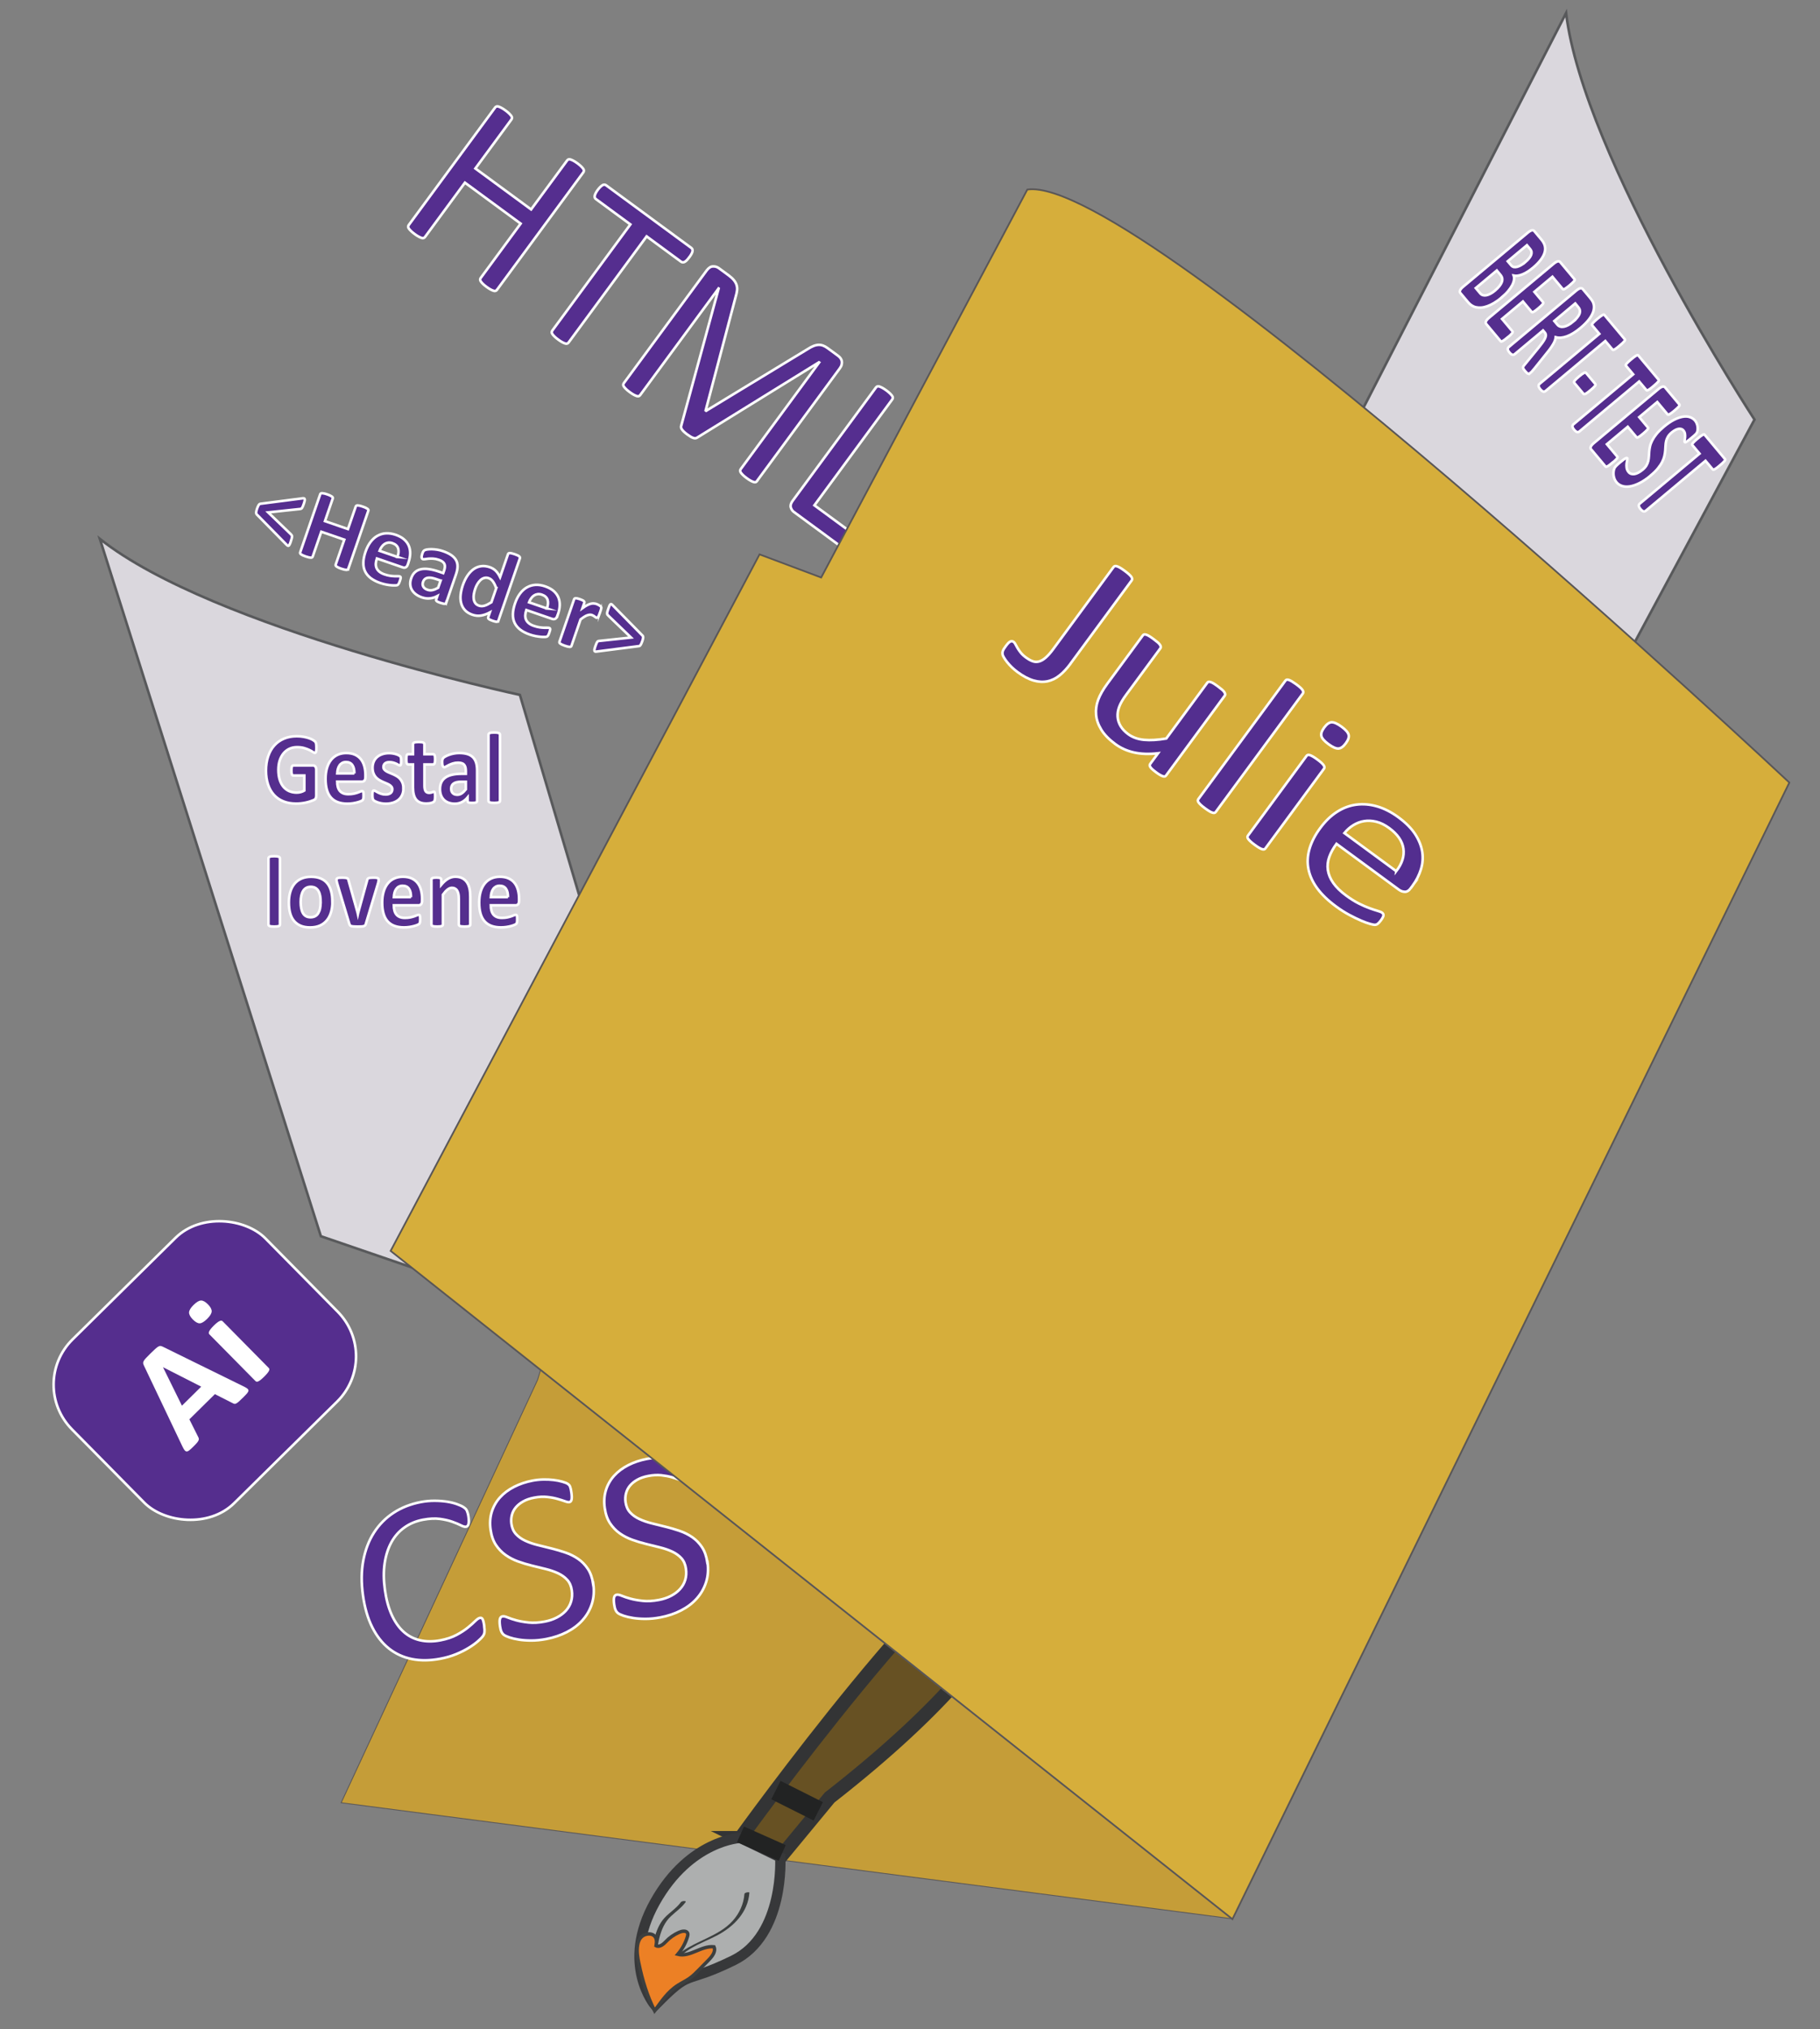 <?xml version="1.0" encoding="UTF-8"?>
<svg id="Layer_6" data-name="Layer 6" xmlns="http://www.w3.org/2000/svg" viewBox="0 0 529.68 590.58">
  <rect x="0" y="0" width="529.68" height="590.58" fill="#808080" stroke="none"/>
  <defs>
    <style>
      .cls-1 {
        fill: #d6ae3b;
        stroke-width: .5px;
      }

      .cls-1, .cls-2, .cls-3, .cls-4, .cls-5, .cls-6, .cls-7, .cls-8, .cls-9, .cls-10, .cls-11, .cls-12 {
        stroke-miterlimit: 10;
      }

      .cls-1, .cls-6 {
        stroke: #595657;
      }

      .cls-2 {
        fill: #adafaf;
        stroke: #37383a;
        stroke-width: 3px;
      }

      .cls-3 {
        fill: #675123;
        stroke: #333435;
        stroke-width: 4px;
      }

      .cls-4 {
        fill: #552e8f;
      }

      .cls-4, .cls-5, .cls-7, .cls-9 {
        stroke: #fff;
      }

      .cls-4, .cls-5, .cls-7, .cls-9, .cls-10 {
        stroke-width: .75px;
      }

      .cls-5 {
        fill: #552e8e;
      }

      .cls-6 {
        fill: #c59d38;
        stroke-width: .25px;
      }

      .cls-13 {
        fill: #fff;
      }

      .cls-13, .cls-14 {
        stroke-width: 0px;
      }

      .cls-7 {
        fill: #532e8f;
      }

      .cls-8 {
        fill: #ec8025;
        stroke: #3d3f3f;
      }

      .cls-9 {
        fill: #542e8f;
      }

      .cls-10 {
        fill: #dad7dd;
        stroke: #58595b;
      }

      .cls-11 {
        stroke-width: 6px;
      }

      .cls-11, .cls-12 {
        fill: none;
        stroke: #222323;
      }

      .cls-12 {
        stroke-width: 5px;
      }

      .cls-14 {
        fill: #3b3f3f;
      }
    </style>
  </defs>
  <polygon class="cls-6" points="156.47 401.54 99.29 524.64 358.55 558.4 159.81 390.31 156.47 401.54"/>
  <g>
    <path class="cls-4" d="m144.62,84.35c-.11.15-.24.25-.39.3-.15.06-.35.05-.58-.02-.23-.07-.51-.2-.85-.37-.34-.18-.73-.43-1.17-.75-.48-.35-.85-.66-1.11-.92-.26-.26-.46-.49-.59-.69-.14-.2-.2-.38-.19-.54,0-.17.06-.32.17-.47l11.62-15.81-16.22-11.92-11.62,15.81c-.11.15-.24.25-.39.3-.15.06-.35.05-.58-.02-.23-.07-.51-.19-.85-.37-.34-.18-.74-.43-1.19-.77-.44-.32-.8-.62-1.08-.9-.28-.27-.49-.51-.62-.71-.14-.2-.2-.38-.19-.54s.07-.32.17-.47l25.14-34.2c.11-.15.24-.25.39-.3s.35-.05.58.02c.23.07.52.2.87.38.35.18.74.44,1.18.76.46.34.82.64,1.09.91.27.27.47.5.61.7.14.2.2.38.19.54,0,.16-.07.32-.17.47l-10.49,14.26,16.22,11.92,10.49-14.26c.11-.15.24-.25.39-.3.15-.06.35-.05.58.02s.51.19.84.36c.33.17.73.43,1.21.78.44.32.79.62,1.06.89.27.27.47.5.61.7.14.2.2.38.19.54,0,.16-.07.32-.17.47l-25.14,34.2Z"/>
    <path class="cls-4" d="m200.6,74.86c-.26.35-.5.64-.72.87-.23.23-.44.39-.63.49-.2.1-.38.14-.56.12-.17-.01-.33-.08-.48-.18l-10.02-7.37-22.72,30.9c-.11.15-.24.25-.39.3-.15.06-.35.05-.58-.02-.23-.07-.51-.19-.85-.37-.34-.18-.73-.43-1.19-.77-.44-.32-.8-.62-1.08-.9-.28-.27-.49-.51-.62-.71-.14-.2-.2-.38-.19-.54s.07-.32.17-.47l22.72-30.9-10.02-7.37c-.15-.11-.25-.24-.32-.4-.07-.16-.08-.35-.04-.56.04-.21.13-.46.28-.75.14-.29.34-.61.6-.96.26-.35.51-.64.75-.87.24-.23.46-.41.66-.52.19-.11.38-.16.55-.14.17.01.33.07.48.18l24.78,18.22c.15.11.25.24.32.4.06.16.08.36.04.58-.04.23-.14.49-.3.78-.16.29-.37.61-.62.96Z"/>
    <path class="cls-4" d="m220.32,140.01c-.11.15-.24.25-.4.3-.16.05-.35.04-.59-.03-.24-.07-.52-.2-.84-.37-.33-.17-.73-.43-1.2-.78-.44-.32-.79-.62-1.07-.89-.28-.28-.48-.51-.62-.71-.13-.2-.2-.38-.19-.54,0-.17.06-.32.17-.47l22.82-31.04-.06-.04-35.48,21.94c-.15.09-.31.14-.48.16-.17.02-.37-.01-.61-.09-.24-.08-.5-.2-.79-.37-.29-.17-.61-.39-.98-.66-.39-.28-.7-.55-.95-.78s-.44-.46-.58-.66c-.14-.2-.22-.38-.25-.55-.03-.17-.03-.32.02-.46l10.91-40-.03-.02-22.82,31.04c-.11.15-.24.25-.4.3s-.35.04-.59-.03c-.24-.07-.52-.2-.86-.38-.34-.18-.74-.44-1.21-.79-.45-.33-.82-.64-1.08-.9-.27-.27-.47-.5-.6-.7-.13-.2-.19-.37-.18-.53.01-.16.08-.31.18-.46l24.09-32.77c.57-.77,1.18-1.17,1.83-1.2.65-.03,1.23.14,1.73.51l2.91,2.14c.6.44,1.08.88,1.44,1.32s.63.9.79,1.39c.16.49.22.99.17,1.53-.05.53-.17,1.11-.36,1.73l-8.78,33.29.14.1,29.51-17.93c.61-.4,1.18-.7,1.7-.91s1.02-.32,1.48-.34c.46-.02.9.05,1.33.21.43.16.88.41,1.34.75l3.05,2.24c.28.21.52.44.71.71.19.27.31.55.36.86.05.3.03.63-.05.98-.08.35-.27.72-.55,1.1l-24.09,32.77Z"/>
    <path class="cls-4" d="m249.26,159.21c-.27.37-.51.66-.73.88-.22.22-.43.39-.64.5-.21.12-.41.17-.59.16-.18,0-.35-.07-.52-.19l-15.75-11.58c-.42-.31-.72-.75-.88-1.31-.17-.56.01-1.2.54-1.92l24.25-32.99c.11-.15.24-.25.39-.3.15-.06.35-.05.58.02.23.07.52.2.86.38s.74.44,1.18.76c.46.34.82.64,1.09.91.27.27.47.5.61.7.14.2.2.38.19.54s-.07.32-.17.47l-22.65,30.82,12.78,9.39c.17.12.28.27.34.44.06.17.07.37.04.58-.03.22-.12.47-.28.75-.15.28-.36.61-.63.98Z"/>
  </g>
  <path class="cls-10" d="m206.25,387.86l-54.94-185.63s-89.07-19.07-122.25-45.4l64.32,202.94,113.99,39.08-1.12-10.99Z"/>
  <path class="cls-10" d="m418.91,292.6l91.71-170.49s-49.81-76.26-54.84-118.32l-97.23,189.39,53.42,108.02,6.94-8.6Z"/>
  <g>
    <g>
      <path class="cls-3" d="m215.51,534.87s62.88-87.45,82.71-89.81c0,0,12.62,23.86-56.78,78.07l-14.37,17.4-11.57-5.66Z"/>
      <path class="cls-2" d="m190.63,583.57s-10.16-11.89,0-30.02c10.16-18.12,24.88-18.69,24.88-18.69l11.57,5.66s1.4,22.65-13.67,30.02c-15.07,7.36-11.92,1.98-22.78,13.03Z"/>
      <line class="cls-11" x1="225.81" y1="520.95" x2="238.14" y2="527.14"/>
      <line class="cls-12" x1="215.51" y1="533.84" x2="227.66" y2="539.25"/>
      <path class="cls-14" d="m192.88,578.3c-1.8-4.55-2.21-9.53-.99-14.29.61-2.37,1.52-4.59,3.32-6.29,1.45-1.38,3.12-2.49,4.3-4.13.38-.52-1.07-.4-1.35-.02-1.31,1.81-3.26,2.96-4.76,4.57s-2.4,3.86-2.97,6.06c-1.23,4.81-.84,9.89.99,14.5.2.49,1.63.06,1.45-.39h0Z"/>
      <path class="cls-14" d="m195.37,573.86c1.2-6.04,8.8-8.18,13.5-10.7s8.82-6.64,9.23-12.35c.02-.26-1.42-.08-1.45.39-.21,2.9-1.45,5.6-3.37,7.76-2.11,2.37-4.92,3.83-7.73,5.19-4.33,2.09-10.54,4.61-11.6,9.94-.08.39,1.36.16,1.43-.23h0Z"/>
    </g>
    <path class="cls-8" d="m185.93,571.46c-.37-1.78-.68-3.6-.38-5.39.15-.94.51-1.92,1.35-2.59s2.28-.91,3.22-.34c1.1.67,1.02,2,.83,3.11,1.01.53,2.15-.45,2.88-1.23,1.02-1.09,2.31-2,3.79-2.66.77-.35,1.93-.56,2.4.05.25.32.17.74.07,1.12-.53,1.86-1.49,3.64-2.83,5.22,3.53.91,6.84-2.57,10.52-2.19.65,1.39-.56,2.86-1.71,4.02-.9.92-1.8,1.83-2.7,2.75-.86.87-1.72,1.75-2.76,2.47-1.03.72-2.21,1.27-3.28,1.95-3.11,1.98-4.81,4.77-6.82,7.44-2.21-4.38-3.6-9.01-4.57-13.72Z"/>
  </g>
  <g>
    <path class="cls-4" d="m84.62,157.64c-.12.34-.22.6-.32.79-.09.18-.19.31-.27.37s-.17.07-.26.03c-.08-.04-.18-.12-.3-.23l-8.8-8.95c-.1-.12-.14-.31-.12-.56.02-.26.11-.62.27-1.09.08-.24.17-.45.25-.62.08-.17.15-.31.22-.42.07-.11.14-.19.21-.24.08-.05.15-.08.23-.1l12.42-1.61c.31-.04.49.05.54.27.05.22-.02.6-.21,1.16-.13.38-.24.68-.33.89s-.18.38-.26.5c-.08.12-.16.19-.25.22-.08.03-.19.06-.32.08l-9.27.99,6.57,6.33c.12.11.21.22.27.31s.1.22.1.37-.03.34-.09.57c-.06.23-.16.54-.29.93Z"/>
    <path class="cls-4" d="m101.35,165.55c-.03.09-.09.17-.18.22-.08.05-.21.08-.36.08s-.35-.03-.59-.08c-.24-.05-.54-.14-.89-.26-.36-.12-.65-.24-.88-.35-.23-.11-.4-.21-.52-.3-.12-.09-.19-.19-.23-.28-.03-.09-.04-.19,0-.28l2.5-7.24-6.7-2.31-2.5,7.24c-.03.09-.09.17-.17.22s-.2.08-.35.08c-.15,0-.35-.03-.59-.08-.24-.05-.54-.14-.9-.26-.35-.12-.64-.24-.87-.34-.23-.11-.4-.21-.52-.3-.12-.09-.2-.19-.24-.28-.04-.1-.04-.19,0-.28l5.83-16.92c.03-.09.09-.17.18-.22.08-.05.21-.08.36-.08s.35.03.6.08c.25.05.54.14.89.26.36.12.65.24.87.35.22.11.39.21.52.3.12.09.2.19.23.28.03.09.03.19,0,.28l-2.27,6.58,6.7,2.31,2.27-6.58c.03-.09.09-.17.18-.22.09-.05.2-.08.35-.08s.35.03.59.08.55.14.91.27c.35.12.64.23.86.34s.39.21.52.3c.12.09.2.19.24.28.04.1.04.19,0,.28l-5.83,16.92Z"/>
    <path class="cls-4" d="m118.7,164.25c-.15.42-.35.71-.61.84-.26.14-.56.15-.89.03l-7.52-2.59c-.18.53-.28,1.03-.31,1.5-.02.47.05.91.22,1.3.17.39.44.74.82,1.05.38.3.86.56,1.46.77.61.21,1.16.35,1.65.42.49.07.92.11,1.3.12s.69,0,.94,0c.25-.01.45,0,.58.05.08.03.15.07.19.12.04.05.07.12.08.22,0,.1,0,.22-.05.38-.04.16-.1.35-.18.58-.07.2-.13.38-.19.51-.06.14-.12.26-.17.35-.05.09-.11.17-.17.23-.06.06-.13.11-.21.15-.08.04-.28.08-.58.09-.31.02-.68,0-1.14-.03s-.96-.11-1.52-.21c-.56-.11-1.15-.26-1.76-.47-1.1-.38-2.01-.85-2.75-1.41-.73-.56-1.28-1.22-1.64-1.97-.36-.75-.53-1.61-.5-2.56.02-.95.24-2.01.63-3.16.38-1.1.86-2.04,1.45-2.82.59-.78,1.26-1.39,2.02-1.81.76-.42,1.58-.67,2.47-.72.89-.05,1.83.09,2.81.42,1.03.36,1.87.81,2.49,1.37.63.56,1.09,1.19,1.37,1.89.28.7.41,1.46.38,2.28-.03.82-.2,1.66-.5,2.53l-.19.55Zm-3.04-2.16c.37-.97.43-1.8.21-2.51-.23-.7-.78-1.21-1.66-1.51-.44-.15-.86-.2-1.24-.15-.38.05-.73.18-1.05.39-.31.21-.59.48-.84.83-.25.34-.46.73-.62,1.16l5.21,1.79Z"/>
    <path class="cls-4" d="m129.83,175.44c-.04.13-.13.21-.24.26-.12.04-.28.04-.49,0-.21-.04-.51-.12-.9-.25-.42-.14-.71-.26-.89-.36-.18-.1-.29-.2-.35-.3-.05-.1-.06-.22-.01-.34l.34-.98c-.7.37-1.42.59-2.18.67s-1.53-.02-2.33-.29c-.66-.23-1.23-.52-1.72-.88-.49-.36-.88-.78-1.16-1.25-.29-.47-.45-1-.5-1.58s.04-1.19.27-1.86c.25-.72.6-1.3,1.07-1.73.46-.43,1.04-.73,1.71-.88.68-.16,1.46-.17,2.35-.05.89.12,1.88.37,2.98.75l1.21.42.26-.75c.13-.39.21-.74.23-1.06.02-.32-.02-.6-.14-.86s-.3-.48-.57-.68c-.27-.2-.62-.37-1.07-.52-.58-.2-1.12-.31-1.62-.34-.5-.03-.95-.02-1.36.01-.4.04-.75.08-1.03.13s-.49.05-.64,0c-.1-.04-.18-.1-.24-.19s-.09-.21-.1-.34,0-.3.04-.48c.03-.19.09-.38.16-.6.1-.29.2-.5.3-.65s.24-.27.42-.36c.17-.09.45-.16.83-.21.38-.05.81-.07,1.29-.06.48.01.99.06,1.54.15.54.09,1.09.23,1.63.42.97.33,1.76.71,2.39,1.14.62.43,1.09.91,1.4,1.46.31.54.46,1.16.45,1.85,0,.69-.16,1.46-.45,2.31l-2.86,8.31Zm-1.6-6.47l-1.33-.46c-.56-.19-1.06-.32-1.48-.37-.42-.05-.79-.04-1.1.04-.31.08-.56.22-.75.41-.2.19-.35.45-.45.75-.18.52-.16.98.07,1.39.23.41.63.71,1.21.91.49.17.98.2,1.48.09.5-.11,1.04-.33,1.63-.66l.73-2.1Z"/>
    <path class="cls-4" d="m145.04,180.63c-.04.1-.09.18-.16.23-.07.05-.17.08-.29.09-.13,0-.29-.01-.48-.06s-.43-.12-.71-.21c-.3-.1-.53-.19-.71-.28-.18-.08-.32-.17-.42-.25s-.16-.17-.19-.26c-.03-.09-.02-.18.01-.28l.47-1.37c-.87.46-1.72.76-2.55.9-.83.14-1.67.06-2.52-.23-.94-.33-1.67-.78-2.2-1.37-.53-.59-.89-1.26-1.08-2.02-.2-.76-.25-1.58-.15-2.47.1-.89.31-1.79.62-2.71.38-1.1.84-2.05,1.38-2.84s1.14-1.43,1.81-1.89c.67-.46,1.39-.74,2.18-.84s1.62,0,2.5.3c.69.24,1.27.6,1.74,1.07.47.48.88,1.08,1.25,1.82l2.31-6.69c.03-.09.09-.17.16-.22.08-.06.19-.09.34-.09.15,0,.34.02.57.07.23.05.52.13.86.25.34.12.62.23.83.33.21.1.37.2.49.3.11.1.18.19.21.28.03.09.03.18,0,.28l-6.26,18.17Zm-.62-9.45c-.28-.8-.59-1.44-.94-1.93s-.76-.82-1.26-.99c-.45-.16-.88-.18-1.29-.06-.41.11-.77.32-1.1.63-.33.31-.62.68-.88,1.11-.26.43-.47.89-.64,1.38-.18.52-.31,1.04-.4,1.55-.09.52-.1,1-.04,1.45.06.45.2.84.44,1.18.23.34.59.59,1.07.76.24.08.49.13.74.14.25,0,.52-.02.81-.1s.6-.2.94-.37c.34-.17.72-.39,1.14-.65l1.41-4.1Z"/>
    <path class="cls-4" d="m162.2,179.24c-.15.42-.35.71-.61.84-.26.14-.55.15-.89.04l-7.52-2.59c-.18.53-.28,1.03-.31,1.5-.02.47.05.91.22,1.3.17.39.44.74.82,1.05.38.31.86.56,1.46.77.61.21,1.16.35,1.65.42.49.07.92.11,1.3.12.37,0,.69,0,.94,0,.25-.01.45,0,.59.05.08.03.15.07.19.12.04.05.07.12.08.22,0,.1,0,.22-.05.38-.04.16-.1.35-.18.58-.07.2-.13.38-.19.51s-.11.26-.17.35-.11.17-.17.23c-.06.06-.13.11-.21.15-.08.04-.28.08-.58.09-.31.02-.68,0-1.14-.03-.45-.04-.96-.11-1.52-.21-.56-.11-1.15-.26-1.76-.47-1.1-.38-2.01-.85-2.74-1.41-.73-.56-1.28-1.22-1.64-1.97-.36-.75-.53-1.61-.5-2.56.02-.95.23-2.01.63-3.16.38-1.1.86-2.04,1.45-2.82.59-.78,1.26-1.39,2.02-1.81.76-.42,1.58-.67,2.47-.72.89-.05,1.83.09,2.81.43,1.03.36,1.87.81,2.5,1.37.63.56,1.08,1.19,1.37,1.89.28.7.41,1.46.38,2.28-.03.81-.2,1.66-.5,2.52l-.19.55Zm-3.04-2.16c.36-.97.43-1.8.21-2.51-.23-.7-.78-1.21-1.66-1.51-.44-.15-.86-.2-1.24-.15-.38.05-.73.18-1.05.39-.32.21-.6.48-.84.83-.25.34-.46.73-.62,1.16l5.21,1.79Z"/>
    <path class="cls-4" d="m174.61,178.29c-.12.33-.22.6-.31.81s-.18.36-.25.47c-.08.11-.16.17-.23.2s-.16.02-.25,0c-.07-.03-.15-.07-.23-.13-.08-.06-.17-.13-.28-.21-.1-.08-.22-.16-.35-.24-.13-.08-.27-.15-.44-.21-.19-.07-.4-.09-.62-.08-.22.01-.46.07-.73.16-.26.09-.56.24-.88.44-.32.2-.68.46-1.08.77l-2.65,7.7c-.03.09-.09.16-.17.21-.08.05-.19.08-.34.08s-.34-.03-.57-.08c-.23-.05-.52-.14-.86-.26-.34-.12-.62-.23-.83-.33s-.38-.2-.5-.29c-.12-.09-.19-.18-.22-.27-.03-.09-.03-.18,0-.27l4.26-12.35c.03-.09.08-.17.15-.22.07-.05.17-.08.31-.09.14,0,.3.01.5.06s.44.11.72.21c.3.1.54.2.72.29.19.09.32.18.41.26.09.08.15.17.17.25.02.08.02.17-.01.27l-.53,1.54c.48-.35.92-.62,1.31-.83.39-.2.74-.35,1.06-.43.32-.09.62-.12.9-.1.28.02.55.07.81.16.12.04.25.09.38.16.13.06.27.13.41.22.14.08.25.17.35.25.1.08.16.15.2.21.03.06.05.13.06.19,0,.06,0,.15-.02.25-.01.1-.05.25-.11.45s-.14.46-.26.79Z"/>
    <path class="cls-4" d="m186.89,186.68c-.08.24-.16.44-.24.61-.08.17-.16.31-.23.42-.07.11-.15.19-.22.24-.07.05-.15.08-.22.08l-12.44,1.6c-.15.02-.27,0-.36-.03-.09-.04-.15-.12-.18-.23s-.02-.26.02-.45c.04-.19.11-.42.2-.7.13-.38.24-.68.33-.89.09-.22.18-.38.26-.5.08-.12.17-.19.25-.23.08-.04.19-.06.32-.07l9.27-.99-6.57-6.33c-.13-.12-.22-.22-.29-.32s-.1-.22-.1-.37.03-.34.1-.57c.06-.23.16-.54.3-.93.12-.34.22-.61.31-.79.09-.19.18-.31.27-.37s.18-.07.27-.03.19.12.29.23l8.81,8.97c.1.1.14.28.13.54s-.1.63-.26,1.1Z"/>
  </g>
  <g>
    <path class="cls-5" d="m92.09,217.55c0,.28-.01.53-.03.73-.02.21-.05.37-.09.49s-.09.21-.15.26c-.06.05-.13.07-.21.07-.11,0-.3-.09-.56-.26-.26-.18-.6-.37-1.02-.57s-.93-.4-1.52-.57-1.27-.26-2.05-.26c-.83,0-1.58.16-2.25.48-.67.32-1.25.77-1.72,1.35s-.84,1.28-1.1,2.09c-.26.82-.38,1.72-.38,2.7,0,1.08.13,2.04.39,2.86s.62,1.52,1.09,2.07,1.03.98,1.69,1.26c.66.28,1.38.42,2.18.42.39,0,.77-.05,1.15-.15s.73-.24,1.06-.44v-4.39h-3.25c-.16,0-.28-.11-.37-.33-.09-.22-.13-.59-.13-1.12,0-.27.01-.5.03-.69.02-.19.05-.33.1-.45.04-.11.1-.2.16-.25.06-.05.13-.08.21-.08h5.79c.14,0,.27.03.38.08s.21.13.29.24c.08.11.15.24.19.39.04.15.07.32.07.52v7.54c0,.29-.05.55-.14.77s-.28.39-.57.52-.64.26-1.07.4c-.42.14-.86.25-1.32.35s-.92.17-1.38.22-.93.07-1.4.07c-1.37,0-2.6-.22-3.68-.65-1.08-.43-2-1.06-2.75-1.89s-1.33-1.83-1.72-3.02-.6-2.53-.6-4.04.21-2.95.64-4.18c.42-1.24,1.02-2.29,1.8-3.15.78-.86,1.72-1.53,2.82-1.98,1.1-.46,2.33-.69,3.68-.69.74,0,1.42.06,2.03.17s1.14.25,1.6.41c.46.16.83.33,1.13.52s.51.35.63.48.21.33.26.58c.05.25.08.62.08,1.11Z"/>
    <path class="cls-5" d="m106.35,226.15c0,.45-.09.78-.27,1-.18.21-.43.32-.75.32h-7.2c0,.56.06,1.06.18,1.52.12.45.31.84.57,1.16s.6.56,1.01.73.9.25,1.48.25,1.1-.05,1.54-.14c.44-.09.82-.2,1.15-.31.32-.11.59-.21.8-.31s.38-.14.52-.14c.08,0,.15.02.2.05s.1.1.13.18c.04.09.06.21.07.37.01.16.02.36.02.61,0,.21,0,.4-.01.55s-.02.28-.04.39-.04.2-.08.27-.08.14-.14.21-.21.16-.47.28c-.26.12-.58.23-.98.34s-.85.21-1.37.29-1.06.12-1.64.12c-1.05,0-1.97-.15-2.76-.44s-1.45-.74-1.98-1.33-.93-1.35-1.19-2.26-.39-1.97-.39-3.19.14-2.21.41-3.14c.27-.93.67-1.72,1.19-2.37s1.16-1.15,1.9-1.49c.75-.34,1.59-.51,2.52-.51.99,0,1.84.16,2.54.48.7.32,1.28.77,1.73,1.34.45.57.78,1.25.99,2.03s.32,1.63.32,2.55v.59Zm-3.23-1.05c.03-1.04-.16-1.85-.56-2.44s-1.02-.89-1.86-.89c-.42,0-.79.09-1.11.26-.31.18-.58.41-.78.71-.21.3-.37.65-.48,1.05s-.17.84-.19,1.3h4.98Z"/>
    <path class="cls-5" d="m117.42,229.37c0,.74-.13,1.4-.38,1.96-.25.57-.61,1.04-1.07,1.42-.46.38-1,.67-1.63.86-.63.19-1.31.29-2.04.29-.44,0-.86-.04-1.27-.11s-.76-.17-1.08-.28c-.32-.11-.58-.23-.8-.34s-.37-.23-.46-.33c-.1-.1-.17-.26-.22-.48-.05-.22-.08-.54-.08-.97,0-.28,0-.51.03-.68s.04-.31.08-.41c.04-.1.08-.17.13-.21.05-.03.12-.05.2-.05.1,0,.24.06.43.18s.43.26.71.4c.28.15.61.28.99.41.38.13.8.19,1.28.19.3,0,.57-.03.8-.1.23-.07.44-.17.61-.29.17-.13.3-.29.39-.48.09-.2.13-.42.13-.67,0-.29-.08-.54-.25-.75-.16-.21-.38-.39-.65-.55s-.58-.3-.92-.44-.69-.29-1.05-.45c-.36-.17-.71-.36-1.05-.57-.34-.21-.65-.48-.92-.79s-.49-.69-.65-1.13-.25-.97-.25-1.58.11-1.2.33-1.72.54-.97.96-1.34c.42-.37.92-.66,1.52-.86.6-.21,1.27-.31,2.01-.31.37,0,.73.03,1.08.09.35.06.67.13.95.22.28.09.52.18.72.29.19.1.33.19.42.26s.14.15.18.22.06.16.08.26.03.23.05.38c.01.15.02.34.02.56,0,.26,0,.48-.02.64-.01.17-.04.3-.07.4-.03.1-.07.16-.12.2-.05.03-.12.05-.19.05-.08,0-.2-.05-.37-.15s-.38-.21-.63-.33-.54-.23-.88-.33-.71-.15-1.13-.15c-.3,0-.56.03-.78.1-.22.07-.4.17-.54.29s-.25.28-.32.45c-.07.17-.11.35-.11.55,0,.3.08.56.25.76.17.21.39.39.66.54.27.16.59.3.93.44.35.14.7.29,1.06.45.36.16.71.35,1.06.56.35.21.66.48.93.79.27.31.49.69.66,1.12s.25.95.25,1.55Z"/>
    <path class="cls-5" d="m126.62,231.77c0,.43-.02.76-.07.99-.05.23-.11.39-.19.48-.08.09-.2.18-.35.25-.16.07-.34.14-.54.19-.21.05-.43.1-.68.12s-.49.04-.74.04c-.66,0-1.24-.09-1.72-.28-.49-.19-.89-.47-1.21-.86s-.55-.87-.7-1.46-.23-1.28-.23-2.08v-6.69h-1.42c-.17,0-.3-.11-.38-.34-.09-.23-.13-.61-.13-1.15,0-.28.01-.52.03-.72.02-.2.06-.35.1-.46s.1-.19.17-.24.14-.07.23-.07h1.41v-2.92c0-.1.02-.19.07-.26.05-.08.14-.14.26-.2s.3-.09.52-.12c.22-.02.48-.04.8-.04s.6.01.81.04c.22.02.39.06.51.12s.21.12.27.2c.05.08.08.17.08.26v2.92h2.57c.09,0,.17.02.23.07s.12.13.17.24c.04.11.08.27.1.46s.03.43.03.72c0,.54-.04.92-.13,1.15-.09.23-.22.34-.38.34h-2.58v6.14c0,.71.1,1.25.3,1.6s.57.53,1.09.53c.18,0,.34-.02.48-.05.14-.03.27-.07.38-.12.11-.04.2-.08.28-.12.07-.03.14-.05.21-.05.05,0,.1.02.15.05s.09.1.11.21c.03.1.05.24.07.42s.03.4.03.67Z"/>
    <path class="cls-5" d="m138.84,233.11c0,.14-.04.24-.13.32-.09.08-.23.13-.42.17-.19.03-.47.05-.84.05-.4,0-.69-.02-.87-.05-.18-.03-.31-.09-.38-.17-.08-.08-.11-.19-.11-.32v-1.04c-.49.58-1.04,1.03-1.66,1.35s-1.31.48-2.07.48c-.63,0-1.2-.09-1.73-.27-.53-.18-.98-.45-1.37-.81-.38-.36-.68-.8-.89-1.33s-.32-1.14-.32-1.85c0-.76.13-1.42.4-1.98s.67-1.03,1.21-1.39c.53-.37,1.2-.64,1.99-.81.8-.18,1.72-.26,2.77-.26h1.15v-.79c0-.41-.04-.77-.11-1.08-.08-.31-.2-.56-.37-.77-.17-.21-.4-.36-.69-.45s-.64-.15-1.07-.15c-.56,0-1.05.07-1.49.21s-.82.29-1.16.45-.62.32-.84.45c-.23.14-.41.21-.55.21-.1,0-.18-.03-.26-.1-.08-.07-.14-.17-.19-.29-.05-.13-.09-.28-.11-.47s-.04-.39-.04-.62c0-.3.02-.54.07-.72.04-.18.13-.33.25-.48s.34-.3.65-.47c.31-.17.67-.33,1.09-.48.42-.15.87-.27,1.36-.36.49-.09,1-.14,1.52-.14.93,0,1.72.1,2.38.3s1.2.51,1.62.92c.42.42.73.95.93,1.6s.29,1.43.29,2.33v8.79Zm-3.27-5.6h-1.27c-.54,0-1,.04-1.38.13s-.69.22-.93.4c-.24.18-.41.39-.52.64s-.17.53-.17.86c0,.55.16.98.47,1.29s.75.47,1.31.47c.47,0,.9-.13,1.29-.4.39-.26.79-.65,1.2-1.16v-2.23Z"/>
    <path class="cls-5" d="m145.51,233.06c0,.1-.03.18-.08.26s-.14.13-.27.18c-.13.05-.3.09-.51.11s-.48.04-.81.04-.6-.01-.81-.04-.38-.06-.51-.11c-.13-.05-.22-.11-.27-.18-.05-.07-.08-.16-.08-.26v-19.26c0-.1.03-.19.08-.26.05-.08.14-.14.27-.2.13-.05.3-.1.51-.12s.48-.04.81-.04.6.01.81.04.38.07.51.12c.13.05.22.12.27.2s.08.17.08.26v19.26Z"/>
    <path class="cls-5" d="m81.47,269.06c0,.1-.03.18-.08.26-.05.07-.14.13-.27.18s-.3.09-.51.11c-.21.02-.48.04-.81.04s-.6-.01-.81-.04-.38-.06-.51-.11-.22-.11-.27-.18-.08-.16-.08-.26v-19.26c0-.1.03-.19.08-.26s.14-.14.27-.2.3-.1.51-.12.48-.04.81-.04.6.01.81.04c.21.03.38.07.51.12s.22.12.27.2c.05.08.08.17.08.26v19.26Z"/>
    <path class="cls-5" d="m96.75,262.4c0,1.11-.13,2.13-.4,3.05-.27.92-.67,1.71-1.21,2.37-.54.66-1.22,1.18-2.03,1.54-.81.36-1.76.54-2.85.54s-1.97-.16-2.74-.48-1.42-.79-1.94-1.41-.89-1.37-1.14-2.27-.37-1.92-.37-3.08.13-2.13.4-3.05.67-1.71,1.21-2.37,1.21-1.17,2.02-1.53,1.76-.54,2.84-.54,1.98.16,2.76.48c.78.32,1.42.78,1.93,1.4.51.62.89,1.37,1.13,2.27.25.9.37,1.93.37,3.09Zm-3.43.15c0-.64-.05-1.24-.14-1.78s-.25-1.01-.47-1.41-.51-.71-.88-.94c-.37-.22-.83-.34-1.38-.34-.5,0-.93.1-1.3.3s-.68.49-.92.88c-.24.39-.42.85-.54,1.39s-.18,1.16-.18,1.85c0,.64.05,1.24.15,1.78.1.54.25,1.01.47,1.41.22.4.51.71.88.93s.83.33,1.38.33c.5,0,.94-.1,1.31-.3s.68-.49.91-.87.42-.84.53-1.38.17-1.16.17-1.85Z"/>
    <path class="cls-5" d="m110.19,255.98s0,.11,0,.18c0,.07-.01.14-.03.23s-.03.18-.05.29c-.02.11-.05.23-.09.37l-3.55,11.82c-.04.17-.1.3-.18.4-.08.1-.2.18-.37.24-.17.06-.41.1-.7.12s-.68.03-1.16.03-.85-.01-1.15-.04c-.3-.02-.53-.07-.7-.12s-.29-.14-.36-.24c-.08-.1-.13-.23-.18-.39l-3.55-11.82c-.05-.2-.09-.37-.13-.53s-.05-.27-.05-.34c0-.07,0-.13,0-.19,0-.1.02-.18.07-.26.05-.07.13-.13.26-.18s.29-.08.51-.1c.22-.02.49-.03.81-.03.36,0,.65.01.88.04s.4.06.52.1c.13.04.22.11.27.19.05.08.1.18.13.3l2.69,9.59.08.37.08-.37,2.65-9.59c.03-.12.07-.22.13-.3s.15-.15.27-.19c.12-.04.29-.08.5-.1.21-.02.48-.04.82-.04s.59,0,.8.03c.21.02.37.05.48.1.11.05.19.11.24.18s.07.16.07.26Z"/>
    <path class="cls-5" d="m122.83,262.15c0,.45-.09.78-.27,1-.18.21-.43.32-.75.32h-7.2c0,.56.06,1.06.18,1.52s.31.84.57,1.16.6.56,1.01.73c.41.17.9.25,1.48.25s1.1-.05,1.54-.14c.44-.09.82-.2,1.15-.31s.59-.21.8-.31c.21-.09.38-.14.52-.14.08,0,.15.02.2.05.05.03.1.1.13.18s.06.21.07.37c.01.16.02.36.02.61,0,.21,0,.4-.01.55,0,.15-.02.28-.04.39s-.04.2-.08.27-.08.14-.14.21-.21.16-.47.28c-.26.12-.58.23-.98.34-.4.11-.85.21-1.37.29-.51.08-1.06.12-1.64.12-1.05,0-1.97-.15-2.76-.44-.79-.29-1.45-.74-1.98-1.33s-.93-1.35-1.19-2.26c-.26-.91-.39-1.97-.39-3.19s.14-2.21.41-3.14c.27-.93.67-1.72,1.19-2.37.52-.65,1.15-1.15,1.9-1.49s1.59-.51,2.53-.51c.99,0,1.84.16,2.54.48.7.32,1.28.77,1.73,1.34.45.57.78,1.25.99,2.03.21.78.32,1.63.32,2.55v.59Zm-3.23-1.05c.03-1.04-.16-1.85-.56-2.44-.4-.59-1.02-.89-1.86-.89-.42,0-.79.09-1.11.26s-.57.41-.78.71c-.21.3-.37.65-.48,1.05-.11.41-.17.84-.19,1.3h4.98Z"/>
    <path class="cls-5" d="m136.86,269.06c0,.1-.03.18-.08.26-.05.07-.14.13-.26.18-.12.05-.29.09-.51.11s-.48.04-.8.04-.6-.01-.82-.04c-.22-.02-.39-.06-.51-.11-.12-.05-.21-.11-.27-.18-.05-.07-.08-.16-.08-.26v-7.46c0-.63-.04-1.13-.13-1.49s-.21-.67-.36-.93-.37-.46-.62-.6c-.25-.14-.55-.21-.88-.21-.42,0-.85.17-1.29.51-.43.34-.88.84-1.35,1.49v8.69c0,.1-.03.18-.08.26-.05.07-.14.13-.27.18s-.3.09-.51.11c-.21.02-.48.04-.81.04s-.6-.01-.81-.04-.38-.06-.51-.11-.22-.11-.27-.18-.08-.16-.08-.26v-13.07c0-.1.02-.18.07-.26.04-.07.12-.13.24-.18.11-.05.26-.09.44-.11.18-.02.41-.04.68-.04s.52.01.7.04.33.06.43.11.17.11.22.18c.04.07.07.16.07.26v1.51c.65-.78,1.32-1.37,1.99-1.76.68-.39,1.38-.59,2.11-.59.8,0,1.48.15,2.04.44.55.29,1,.69,1.34,1.19.34.5.58,1.09.74,1.77s.23,1.48.23,2.43v8.07Z"/>
    <path class="cls-5" d="m151.06,262.15c0,.45-.09.78-.27,1-.18.21-.43.32-.75.32h-7.2c0,.56.06,1.06.18,1.52.12.45.31.84.57,1.16s.6.56,1.01.73.9.25,1.48.25,1.1-.05,1.54-.14c.44-.09.82-.2,1.15-.31.32-.11.59-.21.8-.31s.38-.14.52-.14c.08,0,.15.02.2.05s.1.1.13.18c.04.09.06.21.07.37.01.16.02.36.02.61,0,.21,0,.4-.01.55s-.02.28-.04.39-.04.2-.08.27-.08.14-.14.21-.21.16-.47.28c-.26.12-.58.23-.98.34s-.85.21-1.37.29-1.06.12-1.64.12c-1.05,0-1.97-.15-2.76-.44s-1.45-.74-1.98-1.33-.93-1.35-1.19-2.26-.39-1.97-.39-3.19.14-2.21.41-3.14c.27-.93.67-1.72,1.19-2.37s1.16-1.15,1.9-1.49c.75-.34,1.59-.51,2.52-.51.99,0,1.84.16,2.54.48.7.32,1.28.77,1.73,1.34.45.57.78,1.25.99,2.03s.32,1.63.32,2.55v.59Zm-3.23-1.05c.03-1.04-.16-1.85-.56-2.44s-1.02-.89-1.86-.89c-.42,0-.79.09-1.11.26-.31.18-.58.41-.78.71-.21.3-.37.65-.48,1.05s-.17.84-.19,1.3h4.98Z"/>
  </g>
  <g>
    <path class="cls-9" d="m140.92,473.31c.05.37.08.69.1.97.01.28,0,.53-.02.74-.03.22-.08.42-.15.59-.07.18-.21.4-.41.68-.2.27-.65.72-1.34,1.33-.69.61-1.56,1.25-2.62,1.9-1.06.66-2.29,1.28-3.69,1.86-1.41.58-2.97,1.04-4.69,1.36-2.97.56-5.71.59-8.24.08-2.52-.51-4.76-1.54-6.7-3.09-1.94-1.56-3.56-3.62-4.85-6.21-1.29-2.58-2.18-5.67-2.68-9.26-.51-3.68-.48-7.05.1-10.12.58-3.07,1.61-5.77,3.1-8.1,1.49-2.33,3.39-4.26,5.71-5.78,2.32-1.52,4.97-2.56,7.96-3.13,1.32-.25,2.62-.37,3.9-.37,1.28,0,2.48.09,3.59.25,1.11.17,2.11.41,3,.73.89.32,1.52.61,1.88.86.36.25.6.44.72.59s.22.32.31.52c.09.21.17.46.25.74.08.29.14.64.2,1.05.06.46.09.85.09,1.18,0,.33-.04.61-.1.85-.06.24-.15.42-.27.55-.12.13-.27.21-.46.24-.33.06-.82-.07-1.48-.41-.65-.33-1.49-.68-2.5-1.04-1.01-.36-2.21-.64-3.61-.83-1.4-.19-3.04-.11-4.91.24-2.04.39-3.83,1.13-5.39,2.24-1.56,1.1-2.83,2.53-3.8,4.29-.97,1.76-1.63,3.8-1.97,6.13-.35,2.33-.32,4.91.07,7.75.39,2.81,1.05,5.24,1.98,7.28.93,2.04,2.08,3.68,3.45,4.91,1.37,1.23,2.96,2.05,4.77,2.47,1.81.42,3.79.43,5.94.02,1.82-.35,3.38-.86,4.69-1.56,1.3-.69,2.39-1.4,3.28-2.12s1.6-1.35,2.16-1.91c.55-.55,1.01-.86,1.37-.93.17-.03.31-.02.44.02.13.05.24.16.34.34.1.18.19.44.27.78s.16.77.23,1.29Z"/>
    <path class="cls-9" d="m172.67,460.96c.29,2.08.15,4.01-.41,5.78-.56,1.77-1.47,3.36-2.71,4.75-1.24,1.4-2.78,2.56-4.59,3.49-1.82.93-3.82,1.6-6.01,2.02-1.53.29-2.97.43-4.31.43-1.34,0-2.55-.09-3.62-.26-1.08-.17-1.99-.39-2.74-.64-.75-.26-1.28-.5-1.59-.72-.31-.22-.56-.53-.75-.93-.19-.4-.33-.95-.43-1.66-.07-.5-.1-.92-.1-1.26,0-.34.03-.62.1-.85.06-.22.16-.39.29-.5.13-.11.29-.18.48-.21.33-.06.82.04,1.48.32.66.28,1.49.55,2.49.83,1.01.28,2.2.49,3.59.64s2.95.06,4.69-.27c1.32-.25,2.5-.65,3.55-1.2,1.05-.55,1.92-1.21,2.63-1.99.7-.78,1.2-1.66,1.5-2.66.3-.99.37-2.07.2-3.24-.17-1.26-.62-2.28-1.33-3.06s-1.6-1.41-2.66-1.91c-1.06-.49-2.25-.9-3.56-1.23-1.31-.32-2.66-.66-4.04-.99-1.38-.34-2.73-.74-4.05-1.22-1.32-.48-2.53-1.1-3.63-1.88-1.1-.78-2.04-1.76-2.82-2.93-.78-1.18-1.3-2.67-1.55-4.47-.26-1.85-.14-3.57.35-5.15.49-1.58,1.29-2.98,2.39-4.2,1.1-1.22,2.47-2.24,4.1-3.08,1.64-.84,3.44-1.44,5.42-1.82,1.01-.19,2.04-.3,3.09-.32,1.05-.02,2.04.02,2.99.14.95.11,1.8.28,2.55.5.75.22,1.26.42,1.51.59.25.18.42.32.51.43.09.11.17.26.24.45s.14.41.2.68c.06.27.12.62.18,1.06.06.41.09.78.1,1.11,0,.33,0,.61-.05.84-.04.23-.12.41-.23.54-.12.13-.26.21-.42.24-.26.05-.69-.03-1.29-.25-.6-.21-1.32-.45-2.18-.69-.86-.25-1.86-.44-3-.56-1.14-.12-2.4-.06-3.76.2-1.27.24-2.36.62-3.25,1.13-.9.51-1.61,1.1-2.15,1.76-.54.66-.91,1.4-1.11,2.21-.2.81-.24,1.64-.13,2.49.17,1.23.61,2.24,1.33,3.02.71.78,1.61,1.42,2.68,1.92,1.07.5,2.27.92,3.6,1.25,1.33.34,2.68.67,4.06,1.01,1.38.34,2.74.74,4.08,1.2,1.35.46,2.57,1.08,3.68,1.84,1.11.76,2.05,1.74,2.83,2.91.78,1.18,1.29,2.65,1.54,4.41Z"/>
    <path class="cls-9" d="m205.91,454.66c.29,2.08.15,4.01-.41,5.78-.57,1.77-1.47,3.36-2.71,4.75-1.24,1.4-2.78,2.56-4.59,3.49-1.82.93-3.82,1.6-6.01,2.02-1.53.29-2.97.43-4.31.43s-2.55-.09-3.63-.26c-1.07-.17-1.99-.39-2.74-.64-.75-.26-1.28-.5-1.59-.72s-.56-.53-.75-.93c-.19-.4-.33-.95-.43-1.66-.07-.5-.1-.92-.1-1.26,0-.34.03-.62.1-.85.06-.22.16-.39.29-.5.13-.11.29-.18.48-.21.33-.06.82.04,1.48.32.66.28,1.49.55,2.49.83,1.01.28,2.2.49,3.59.64s2.95.06,4.69-.27c1.32-.25,2.5-.65,3.55-1.2,1.05-.55,1.92-1.21,2.62-1.99.7-.78,1.2-1.66,1.5-2.66.3-.99.36-2.08.2-3.24-.17-1.26-.62-2.28-1.33-3.06-.71-.78-1.6-1.41-2.66-1.91-1.06-.49-2.25-.9-3.56-1.23-1.31-.32-2.66-.66-4.04-1-1.38-.34-2.73-.74-4.05-1.22s-2.53-1.1-3.63-1.88c-1.1-.78-2.04-1.76-2.82-2.93-.78-1.18-1.3-2.67-1.55-4.47-.26-1.85-.14-3.57.35-5.15.49-1.58,1.29-2.98,2.39-4.2,1.1-1.22,2.47-2.24,4.1-3.08,1.64-.84,3.44-1.44,5.42-1.82,1.01-.19,2.04-.3,3.09-.32,1.05-.02,2.05.02,2.99.14.95.11,1.8.28,2.55.5.75.22,1.26.42,1.51.59.25.18.42.32.51.43.09.11.17.26.24.45.07.18.14.41.2.68.06.27.12.62.18,1.06.06.41.09.78.1,1.11,0,.33,0,.61-.05.84-.04.23-.12.41-.23.54-.12.13-.25.21-.42.24-.26.05-.69-.03-1.29-.25-.6-.21-1.32-.45-2.18-.7-.86-.25-1.85-.43-3-.56-1.14-.12-2.4-.06-3.76.2-1.27.24-2.36.62-3.25,1.13-.9.51-1.61,1.1-2.15,1.76-.54.67-.9,1.4-1.11,2.22-.2.81-.24,1.64-.13,2.49.17,1.23.61,2.24,1.33,3.02.71.78,1.61,1.42,2.68,1.92,1.07.5,2.27.92,3.6,1.25,1.33.34,2.68.67,4.06,1.01,1.38.34,2.74.74,4.08,1.2,1.35.46,2.57,1.07,3.68,1.84,1.11.76,2.05,1.74,2.83,2.91.78,1.18,1.29,2.65,1.54,4.41Z"/>
  </g>
  <g>
    <path class="cls-5" d="m437.06,86.56c-.76.64-1.5,1.17-2.2,1.59-.7.42-1.37.74-1.99.96-.62.22-1.21.36-1.76.4s-1.05.01-1.52-.09-.89-.28-1.27-.53c-.38-.24-.75-.57-1.09-.98l-2.26-2.7c-.14-.17-.16-.41-.04-.71.12-.3.42-.65.91-1.06l18.76-15.69c.49-.41.89-.64,1.2-.71.31-.06.54,0,.69.17l2.13,2.55c.52.62.85,1.24.99,1.86.14.62.11,1.26-.09,1.93-.2.67-.58,1.37-1.14,2.1-.56.73-1.3,1.49-2.23,2.27-.52.44-1.04.81-1.55,1.14s-1.01.58-1.49.78c-.48.19-.93.33-1.37.39-.44.07-.83.06-1.2-.02.13.38.16.81.08,1.28s-.25.99-.54,1.53-.68,1.12-1.18,1.71c-.5.6-1.12,1.2-1.85,1.81Zm-1.94-2.02c.5-.42.91-.83,1.24-1.24.33-.41.56-.8.7-1.17.14-.37.18-.74.13-1.09-.05-.36-.24-.72-.55-1.1l-1.02-1.22-6.12,5.12,1.25,1.49c.24.29.51.48.8.57s.62.1.99.04.77-.21,1.21-.44c.44-.23.9-.54,1.37-.94Zm8.77-8.23c.43-.36.79-.72,1.08-1.07.29-.35.5-.68.62-1,.12-.31.16-.62.13-.91-.04-.29-.19-.6-.46-.92l-.87-1.04-5.59,4.67.97,1.15c.25.3.52.47.82.53.3.05.63.03.99-.07.36-.1.74-.27,1.13-.5s.79-.51,1.18-.84Z"/>
    <path class="cls-5" d="m438.74,98.2c-.32.27-.6.49-.82.66-.23.17-.42.29-.57.38-.16.08-.28.13-.37.15-.09.01-.16,0-.2-.05l-4.27-5.1c-.14-.17-.16-.41-.04-.71s.42-.65.91-1.06l18.76-15.69c.49-.41.89-.64,1.2-.71.31-.06.54,0,.69.16l4.24,5.07s.05.11.02.2c-.02.08-.1.2-.21.34s-.28.31-.48.5c-.21.19-.47.43-.81.71-.31.26-.58.47-.81.64-.23.17-.42.29-.57.38-.16.08-.28.14-.37.15-.09.01-.16,0-.2-.05l-3.03-3.63-5.25,4.4,2.57,3.07s.04.12.02.21c-.03.09-.1.2-.2.33-.11.13-.26.3-.47.49-.21.2-.46.42-.77.68-.32.27-.59.49-.81.65s-.41.29-.56.37c-.15.08-.27.12-.36.13-.09,0-.15-.01-.19-.06l-2.57-3.07-6.07,5.08,3.06,3.66s.04.12.02.21c-.03.09-.1.2-.21.34-.11.14-.27.3-.47.5-.21.19-.47.43-.79.69Z"/>
    <path class="cls-5" d="m445.42,108.51c-.12.1-.23.18-.33.23s-.21.06-.33.02c-.12-.03-.26-.11-.41-.25-.15-.13-.33-.33-.55-.59-.18-.22-.32-.41-.41-.55-.09-.15-.13-.29-.13-.42,0-.13.03-.24.1-.35.07-.11.16-.23.28-.36l4.04-4.93c.45-.56.84-1.07,1.18-1.53.33-.46.59-.87.76-1.23.18-.36.27-.69.27-.98,0-.29-.09-.54-.27-.76l-.54-.64-8.2,6.86c-.11.09-.23.16-.34.2-.12.04-.24.04-.36.01-.12-.03-.25-.1-.4-.2-.14-.1-.3-.26-.47-.46-.17-.2-.29-.38-.37-.54-.08-.16-.12-.3-.13-.43-.01-.12.02-.24.08-.35s.15-.21.26-.3l19.54-16.34c.49-.41.89-.64,1.2-.71.31-.06.54,0,.69.16l2.2,2.63c.22.27.4.5.52.69.12.19.23.37.31.54.22.51.32,1.05.29,1.63-.03.58-.18,1.18-.48,1.81-.29.63-.72,1.28-1.28,1.95-.56.67-1.27,1.37-2.12,2.08-.72.6-1.41,1.11-2.08,1.52-.67.41-1.3.73-1.91.95-.6.22-1.18.35-1.73.4-.55.04-1.06,0-1.53-.14-.03.28-.1.58-.21.9-.11.32-.27.67-.49,1.05-.22.38-.48.79-.8,1.24-.32.44-.69.93-1.12,1.45l-3.52,4.4c-.36.43-.62.74-.79.93-.17.19-.31.33-.42.42Zm12.37-14.87c.71-.59,1.24-1.17,1.6-1.73s.5-1.1.41-1.61c-.03-.15-.09-.31-.17-.47-.08-.16-.22-.36-.41-.59l-.77-.93-6.1,5.11.88,1.05c.24.29.53.49.87.58.33.1.7.1,1.09.02.39-.08.81-.24,1.25-.48s.89-.56,1.36-.95Z"/>
    <path class="cls-5" d="m471.37,100.6c-.32.27-.6.49-.84.67-.24.18-.44.31-.6.4s-.29.14-.39.16c-.1.02-.17,0-.21-.05l-2.13-2.54-17.34,14.51c-.11.09-.23.16-.34.2-.12.04-.24.04-.36.01-.12-.03-.25-.1-.4-.21-.14-.11-.3-.26-.47-.46-.17-.2-.29-.38-.37-.54-.08-.16-.12-.3-.13-.43,0-.12.01-.24.07-.35.06-.11.15-.21.26-.3l17.34-14.51-2.13-2.54c-.04-.05-.05-.12-.01-.22.04-.09.11-.21.23-.35.12-.14.28-.31.5-.52.22-.2.49-.44.81-.71.33-.28.62-.51.86-.69.24-.18.45-.32.61-.41.16-.09.29-.14.38-.16.09-.01.16,0,.2.06l5.99,7.16s.05.12.02.21c-.03.09-.1.21-.22.35-.12.14-.29.32-.51.53s-.5.45-.83.73Z"/>
    <path class="cls-5" d="m462.9,113.55c-.64.54-1.12.89-1.42,1.04-.3.16-.51.17-.61.05l-2.73-3.26c-.11-.13-.06-.33.15-.61.21-.28.63-.68,1.27-1.21.62-.52,1.08-.86,1.39-1.01.3-.16.51-.17.62-.04l2.73,3.26c.05.06.07.14.05.23s-.08.21-.19.35c-.11.14-.27.31-.48.51-.21.2-.47.43-.78.69Z"/>
    <path class="cls-5" d="m481.22,112.38c-.32.27-.6.49-.84.67-.24.18-.44.31-.6.4s-.29.14-.39.16c-.1.02-.17,0-.21-.05l-2.13-2.54-17.34,14.51c-.11.09-.23.16-.34.2s-.24.04-.36.01c-.12-.03-.25-.1-.4-.21-.14-.11-.3-.26-.47-.46-.17-.2-.29-.38-.37-.54-.08-.16-.12-.3-.13-.43-.01-.12.01-.24.07-.35.06-.11.15-.21.26-.3l17.34-14.51-2.13-2.54c-.04-.05-.05-.12-.01-.22.04-.09.11-.21.23-.35.12-.14.28-.31.5-.52.22-.2.48-.44.81-.71.33-.28.62-.51.86-.69s.45-.32.61-.41c.16-.09.29-.14.38-.16.09-.01.16,0,.2.06l5.99,7.16s.05.12.02.21c-.03.09-.1.21-.22.35-.12.14-.29.32-.51.52s-.5.45-.83.73Z"/>
    <path class="cls-5" d="m469.25,134.66c-.32.27-.6.49-.82.66-.23.17-.42.29-.57.38-.15.08-.28.13-.37.15-.09.01-.16,0-.2-.05l-4.27-5.1c-.14-.17-.16-.41-.04-.71s.42-.65.91-1.06l18.76-15.69c.49-.41.89-.64,1.2-.71.31-.06.54,0,.69.16l4.24,5.07s.05.11.02.2c-.02.08-.1.2-.21.34s-.28.31-.48.5c-.21.19-.47.43-.81.71-.31.26-.58.47-.81.64-.23.17-.42.29-.57.38-.16.08-.28.14-.37.15-.09.01-.16,0-.2-.05l-3.03-3.63-5.25,4.4,2.57,3.07s.04.12.02.21c-.03.09-.1.2-.2.33-.11.13-.26.29-.47.49-.21.2-.46.42-.77.68-.32.27-.59.49-.81.65s-.41.29-.56.37c-.15.08-.27.12-.36.13-.09,0-.15-.01-.19-.06l-2.57-3.07-6.07,5.08,3.06,3.66s.04.12.02.21c-.03.09-.1.2-.21.34-.11.14-.27.3-.47.5-.21.19-.47.43-.79.69Z"/>
    <path class="cls-5" d="m480.42,138.38c-1.13.95-2.21,1.68-3.23,2.19-1.02.52-1.96.84-2.81.98-.86.14-1.62.1-2.29-.12-.67-.21-1.22-.58-1.65-1.1-.29-.35-.5-.73-.63-1.13-.13-.4-.21-.79-.23-1.16-.02-.37,0-.72.06-1.03.06-.31.13-.56.22-.75.09-.19.25-.41.5-.67.25-.25.63-.6,1.14-1.02.34-.29.64-.52.88-.71.24-.18.44-.33.61-.42.16-.1.29-.15.39-.16.09-.01.16,0,.21.06.06.07.06.25-.02.54-.07.29-.13.63-.18,1.02-.05.4-.04.81.02,1.26.06.44.25.86.57,1.24.21.25.46.42.76.51.29.09.62.11.96.05.35-.06.73-.19,1.13-.41.4-.21.82-.5,1.24-.85.49-.41.85-.82,1.1-1.24.24-.42.42-.84.52-1.27.1-.43.17-.87.19-1.33.02-.46.05-.93.09-1.42.04-.5.12-1.01.24-1.55.12-.54.34-1.11.64-1.7s.72-1.22,1.26-1.89c.54-.66,1.26-1.37,2.15-2.12,1.03-.86,2.01-1.53,2.94-2,.93-.47,1.78-.77,2.56-.9s1.46-.09,2.06.12c.6.2,1.1.54,1.49,1,.2.24.36.51.49.82.12.3.21.62.25.94.04.32.05.63.02.93-.03.3-.08.52-.15.67-.07.14-.13.26-.19.34-.06.08-.15.19-.27.3-.12.12-.27.26-.46.43-.19.17-.43.37-.72.61-.32.27-.6.49-.82.67-.23.18-.42.32-.58.42-.16.1-.29.17-.38.19s-.17,0-.21-.05-.05-.21,0-.47c.05-.25.09-.55.12-.89.03-.34.02-.69-.03-1.05-.05-.37-.2-.69-.44-.98-.19-.23-.41-.37-.67-.44-.26-.07-.53-.08-.83-.02-.3.06-.62.18-.95.37s-.66.41-.98.68c-.48.4-.84.81-1.08,1.22-.25.42-.42.84-.52,1.27-.1.43-.16.88-.18,1.34s-.05.94-.09,1.43c-.04.49-.12,1.01-.24,1.56-.12.54-.33,1.12-.63,1.71-.3.6-.72,1.23-1.25,1.89-.53.66-1.23,1.35-2.1,2.07Z"/>
    <path class="cls-5" d="m500.53,135.46c-.32.27-.6.49-.84.67-.24.18-.44.31-.6.4-.16.09-.29.14-.39.16-.1.02-.17,0-.21-.05l-2.13-2.54-17.34,14.51c-.11.09-.22.16-.34.2-.12.04-.24.04-.36.01-.12-.03-.25-.1-.4-.21-.15-.11-.3-.26-.47-.46s-.29-.38-.37-.54c-.08-.16-.12-.3-.13-.43-.01-.12.01-.24.07-.35.06-.11.15-.21.26-.3l17.34-14.51-2.13-2.54c-.04-.05-.05-.12-.01-.22.04-.09.11-.21.23-.35.12-.14.28-.31.5-.52.22-.2.49-.44.81-.71.33-.28.62-.51.86-.69s.45-.32.61-.41c.16-.09.29-.14.38-.16.09-.01.16,0,.2.06l5.99,7.16s.05.12.02.21c-.03.09-.1.21-.22.35-.12.14-.29.32-.51.53-.22.21-.5.45-.83.73Z"/>
  </g>
  <g>
    <path class="cls-1" d="m370.21,534.97l150.55-307.22S331.55,50.32,298.98,55.17l-59.99,112.9-17.94-6.73-107.36,202.7,244.99,194.48,11.53-23.55Z"/>
    <g>
      <path class="cls-7" d="m311.5,193.22c-.97,1.32-2.01,2.43-3.1,3.32-1.1.89-2.28,1.46-3.54,1.73-1.27.26-2.62.19-4.07-.23-1.45-.42-3.01-1.24-4.69-2.48-.57-.42-1.11-.88-1.62-1.37-.51-.49-.95-.98-1.33-1.45-.38-.48-.69-.91-.93-1.32-.24-.4-.38-.7-.42-.88-.04-.19-.05-.36-.05-.51,0-.16.03-.33.09-.51.06-.18.15-.39.29-.62.14-.23.32-.5.55-.81.28-.38.53-.68.74-.91.21-.23.42-.38.61-.47.19-.09.36-.12.52-.09.16.02.32.09.48.21.16.12.33.34.49.66.16.32.36.68.61,1.1.24.42.56.86.93,1.34.38.47.88.95,1.52,1.41.7.51,1.34.88,1.94,1.09.6.22,1.21.25,1.83.09.62-.15,1.27-.52,1.94-1.1.68-.58,1.43-1.42,2.25-2.54l17.56-23.88c.09-.12.21-.2.37-.25.16-.04.36-.02.62.06.25.08.56.23.93.44.36.21.8.51,1.31.89.49.36.9.69,1.22.98.32.29.56.54.7.75.14.21.22.4.24.57.02.17-.02.32-.11.44l-17.88,24.32Z"/>
      <path class="cls-7" d="m339.38,225.68c-.1.14-.22.23-.36.27-.14.04-.33.03-.56-.04-.23-.07-.51-.19-.84-.38-.32-.18-.7-.43-1.13-.75-.47-.35-.84-.65-1.12-.9-.27-.25-.47-.48-.59-.67s-.18-.37-.17-.5c0-.14.06-.28.16-.42l2.26-3.07c-2.65.3-4.99.22-7.02-.24-2.03-.46-3.83-1.27-5.41-2.43-1.84-1.36-3.21-2.76-4.09-4.2-.88-1.44-1.39-2.89-1.51-4.35-.13-1.46.07-2.9.6-4.33.53-1.43,1.41-2.98,2.65-4.67l10.35-14.08c.1-.14.22-.23.36-.27.14-.04.34-.03.6.05.26.07.57.22.91.43.35.21.77.5,1.26.87.49.36.89.67,1.2.94.31.27.53.51.67.73.14.22.21.41.23.56.01.16-.03.3-.13.44l-9.94,13.51c-1,1.36-1.68,2.53-2.04,3.52-.37.99-.52,1.95-.46,2.88.06.93.34,1.83.84,2.69.5.86,1.25,1.65,2.23,2.38,1.27.93,2.81,1.49,4.63,1.66,1.82.17,3.97.04,6.46-.38l11.93-16.22c.1-.14.22-.23.36-.27.14-.04.34-.03.6.05.26.07.56.21.9.42.34.21.76.5,1.27.88.49.36.89.68,1.2.94.31.27.53.51.65.72.13.21.2.4.23.56.02.16-.02.31-.12.45l-17.06,23.21Z"/>
      <path class="cls-7" d="m353.83,236.3c-.1.14-.23.22-.38.26-.15.03-.34.02-.58-.05-.23-.07-.53-.2-.88-.41-.35-.21-.79-.5-1.3-.88-.49-.36-.89-.68-1.19-.96-.3-.28-.53-.52-.67-.73-.15-.21-.22-.39-.22-.54,0-.15.05-.29.15-.43l25.33-34.46c.1-.14.22-.23.37-.28.15-.05.34-.04.59.04.24.07.54.21.9.42.35.21.77.49,1.27.85.51.38.92.7,1.22.98.3.28.52.51.65.72.13.21.2.39.21.55,0,.16-.04.31-.14.45l-25.33,34.46Z"/>
      <path class="cls-7" d="m368.27,246.92c-.1.14-.23.22-.38.26-.15.04-.34.02-.58-.05-.23-.07-.53-.2-.88-.41-.35-.21-.79-.5-1.3-.88-.49-.36-.89-.68-1.19-.96-.3-.28-.53-.52-.67-.73-.14-.21-.22-.39-.22-.54,0-.15.05-.29.15-.43l17.06-23.21c.09-.12.21-.21.35-.26s.34-.04.59.04.54.21.9.42c.35.21.78.49,1.27.85.51.38.92.7,1.22.98.3.28.52.52.65.72.13.21.2.39.21.55s-.04.31-.12.43l-17.06,23.21Zm23.41-30.62c-.73,1-1.46,1.51-2.17,1.54-.72.03-1.68-.4-2.89-1.29-1.19-.87-1.87-1.65-2.05-2.33-.18-.68.09-1.5.81-2.48.73-1,1.46-1.51,2.17-1.54.72-.03,1.68.4,2.89,1.29,1.19.87,1.87,1.65,2.05,2.33.18.68-.09,1.5-.81,2.48Z"/>
      <path class="cls-7" d="m410.52,258.55c-.49.67-1.04,1-1.65.99-.61-.01-1.17-.21-1.69-.58l-18.22-13.39c-.95,1.29-1.65,2.56-2.1,3.82-.45,1.26-.59,2.52-.41,3.79.18,1.27.7,2.53,1.56,3.77.86,1.24,2.13,2.48,3.79,3.7,1.32.97,2.56,1.74,3.72,2.32,1.16.58,2.2,1.03,3.12,1.36.92.33,1.68.58,2.3.76.62.17,1.05.35,1.3.54.14.11.25.23.32.37.07.14.09.3.06.46-.03.17-.1.37-.23.6-.13.24-.3.51-.53.82-.16.22-.32.41-.46.56-.14.15-.27.27-.4.38-.12.11-.26.18-.41.24-.15.05-.31.08-.5.09-.18.01-.63-.08-1.34-.27-.71-.19-1.58-.51-2.62-.95-1.03-.44-2.19-1.01-3.47-1.69-1.28-.69-2.57-1.51-3.88-2.48-2.27-1.67-4.07-3.4-5.39-5.19-1.32-1.79-2.18-3.64-2.57-5.55-.4-1.91-.31-3.87.26-5.89.57-2.02,1.62-4.08,3.17-6.17,1.47-1.99,3.09-3.56,4.88-4.7,1.78-1.14,3.66-1.84,5.63-2.09s4-.08,6.07.53c2.07.61,4.13,1.66,6.16,3.16,2.17,1.6,3.81,3.25,4.9,4.95,1.1,1.71,1.77,3.42,2.03,5.13s.13,3.4-.39,5.07-1.33,3.26-2.45,4.78l-.57.77Zm-4.17-5.01c1.7-2.19,2.4-4.38,2.09-6.57-.31-2.19-1.69-4.19-4.15-5.99-1.26-.92-2.51-1.54-3.74-1.84-1.24-.3-2.42-.36-3.54-.18-1.12.18-2.17.58-3.16,1.19-.99.61-1.85,1.38-2.59,2.29l15.09,11.09Z"/>
    </g>
  </g>
  <rect class="cls-5" x="20.06" y="365.37" width="79.11" height="66.96" rx="18.5" ry="18.5" transform="translate(-262.93 156.78) rotate(-44.61)"/>
  <g>
    <path class="cls-13" d="m70.87,403.45c.49.25.85.46,1.09.65.24.18.36.38.35.6s-.14.48-.4.79c-.26.31-.64.71-1.14,1.2-.52.51-.93.91-1.24,1.18-.31.27-.56.46-.76.56-.2.1-.37.15-.51.13-.14-.02-.3-.08-.47-.17l-5.25-2.66-7.43,7.33,2.56,5.11c.1.18.17.36.19.52.03.16,0,.34-.1.55-.09.2-.26.45-.51.73s-.59.65-1.03,1.08c-.47.46-.85.81-1.15,1.04-.29.23-.55.34-.77.32-.22-.02-.42-.15-.6-.39s-.39-.6-.62-1.08l-11.22-23.58c-.11-.23-.18-.44-.2-.63-.02-.19.03-.4.15-.63.12-.23.33-.51.64-.84.3-.33.71-.75,1.23-1.26.6-.59,1.09-1.06,1.46-1.4.37-.34.68-.58.94-.72.25-.14.48-.2.68-.17.2.03.42.11.68.24l23.42,11.51Zm-23.4-5.55l-.02.02,5.5,11.17,5.61-5.54-11.1-5.65Z"/>
    <path class="cls-13" d="m60.5,379.57c.76.77,1.13,1.47,1.11,2.07-.03.61-.46,1.33-1.32,2.18-.87.85-1.59,1.29-2.17,1.3-.58.01-1.24-.36-1.98-1.1-.76-.77-1.14-1.47-1.12-2.07s.46-1.34,1.32-2.19c.86-.84,1.58-1.27,2.17-1.28.59-.01,1.26.36,1.99,1.1Zm17.72,18.55c.1.1.16.22.17.36.01.14-.03.3-.13.5-.1.2-.26.43-.48.7-.22.27-.52.59-.89.96-.38.37-.7.67-.97.88-.27.22-.5.37-.7.47-.2.1-.37.13-.5.12s-.25-.07-.36-.18l-13.43-13.61c-.1-.1-.16-.22-.17-.36-.01-.14.02-.31.12-.51.09-.2.25-.44.46-.71.21-.27.51-.59.89-.97s.7-.66.98-.87c.27-.21.51-.36.72-.45.2-.09.37-.13.51-.11.14.02.25.08.36.18l13.43,13.61Z"/>
  </g>
</svg>